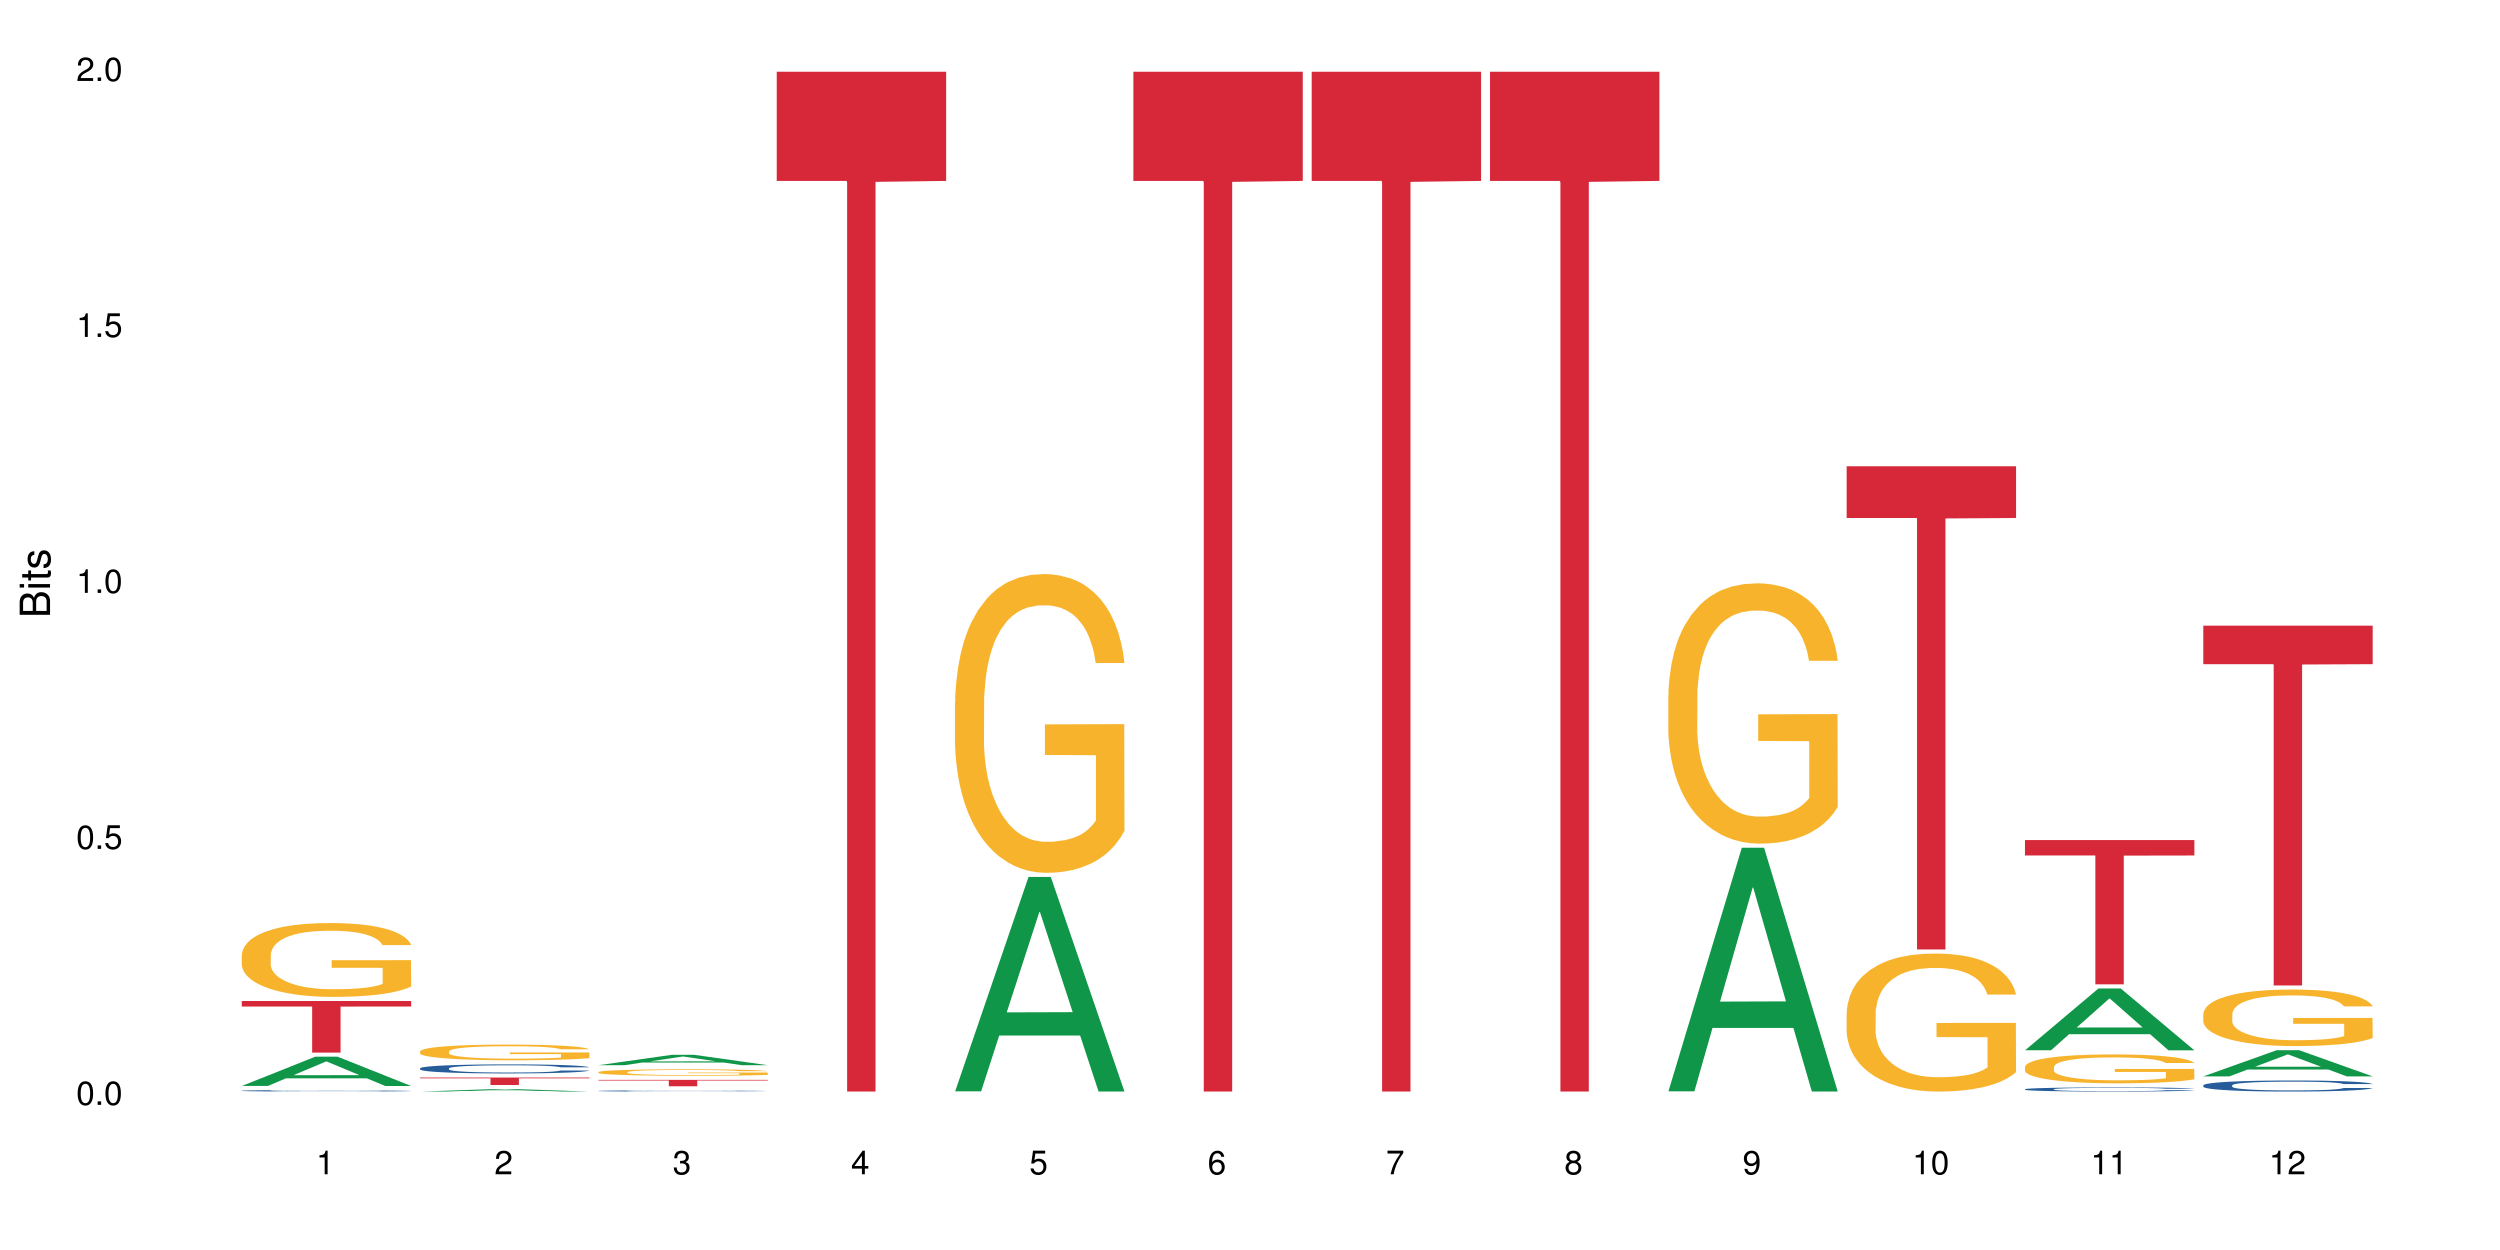 <?xml version="1.0" encoding="UTF-8"?>
<svg xmlns="http://www.w3.org/2000/svg" xmlns:xlink="http://www.w3.org/1999/xlink" width="720pt" height="360pt" viewBox="0 0 720 360" version="1.1">
<defs>
<g>
<symbol overflow="visible" id="glyph0-0">
<path style="stroke:none;" d=""/>
</symbol>
<symbol overflow="visible" id="glyph0-1">
<path style="stroke:none;" d="M 2.641 -6.797 C 2 -6.797 1.422 -6.531 1.078 -6.047 C 0.641 -5.453 0.406 -4.547 0.406 -3.297 C 0.406 -1 1.188 0.219 2.641 0.219 C 4.078 0.219 4.859 -1 4.859 -3.234 C 4.859 -4.562 4.656 -5.438 4.203 -6.047 C 3.844 -6.531 3.281 -6.797 2.641 -6.797 Z M 2.641 -6.047 C 3.547 -6.047 4 -5.125 4 -3.312 C 4 -1.375 3.562 -0.484 2.625 -0.484 C 1.734 -0.484 1.281 -1.422 1.281 -3.281 C 1.281 -5.141 1.734 -6.047 2.641 -6.047 Z M 2.641 -6.047 "/>
</symbol>
<symbol overflow="visible" id="glyph0-2">
<path style="stroke:none;" d="M 1.828 -1 L 0.828 -1 L 0.828 0 L 1.828 0 Z M 1.828 -1 "/>
</symbol>
<symbol overflow="visible" id="glyph0-3">
<path style="stroke:none;" d="M 4.562 -6.797 L 1.062 -6.797 L 0.547 -3.094 L 1.328 -3.094 C 1.719 -3.562 2.047 -3.734 2.578 -3.734 C 3.484 -3.734 4.062 -3.109 4.062 -2.094 C 4.062 -1.125 3.484 -0.531 2.578 -0.531 C 1.828 -0.531 1.375 -0.906 1.188 -1.672 L 0.328 -1.672 C 0.453 -1.109 0.547 -0.844 0.75 -0.594 C 1.125 -0.078 1.828 0.219 2.594 0.219 C 3.969 0.219 4.922 -0.781 4.922 -2.219 C 4.922 -3.562 4.031 -4.484 2.719 -4.484 C 2.25 -4.484 1.859 -4.359 1.469 -4.062 L 1.734 -5.969 L 4.562 -5.969 Z M 4.562 -6.797 "/>
</symbol>
<symbol overflow="visible" id="glyph0-4">
<path style="stroke:none;" d="M 2.484 -4.844 L 2.484 0 L 3.328 0 L 3.328 -6.797 L 2.766 -6.797 C 2.469 -5.75 2.281 -5.609 0.984 -5.453 L 0.984 -4.844 Z M 2.484 -4.844 "/>
</symbol>
<symbol overflow="visible" id="glyph0-5">
<path style="stroke:none;" d="M 4.859 -0.828 L 1.281 -0.828 C 1.359 -1.391 1.672 -1.75 2.5 -2.234 L 3.469 -2.75 C 4.406 -3.266 4.906 -3.969 4.906 -4.812 C 4.906 -5.375 4.672 -5.906 4.266 -6.266 C 3.859 -6.625 3.375 -6.797 2.719 -6.797 C 1.859 -6.797 1.219 -6.5 0.844 -5.922 C 0.609 -5.562 0.5 -5.125 0.484 -4.438 L 1.328 -4.438 C 1.359 -4.906 1.406 -5.188 1.531 -5.406 C 1.75 -5.812 2.188 -6.062 2.703 -6.062 C 3.469 -6.062 4.031 -5.516 4.031 -4.781 C 4.031 -4.25 3.719 -3.797 3.125 -3.438 L 2.234 -2.938 C 0.812 -2.141 0.406 -1.5 0.328 0 L 4.859 0 Z M 4.859 -0.828 "/>
</symbol>
<symbol overflow="visible" id="glyph0-6">
<path style="stroke:none;" d="M 2.125 -3.125 L 2.578 -3.125 C 3.516 -3.125 3.984 -2.703 3.984 -1.891 C 3.984 -1.031 3.469 -0.531 2.578 -0.531 C 1.656 -0.531 1.203 -0.984 1.156 -1.969 L 0.312 -1.969 C 0.344 -1.422 0.438 -1.078 0.609 -0.766 C 0.953 -0.109 1.625 0.219 2.547 0.219 C 3.953 0.219 4.859 -0.609 4.859 -1.906 C 4.859 -2.766 4.516 -3.25 3.703 -3.516 C 4.344 -3.766 4.656 -4.25 4.656 -4.938 C 4.656 -6.109 3.875 -6.797 2.578 -6.797 C 1.203 -6.797 0.484 -6.047 0.453 -4.609 L 1.297 -4.609 C 1.312 -5.016 1.344 -5.25 1.453 -5.453 C 1.641 -5.828 2.062 -6.062 2.594 -6.062 C 3.344 -6.062 3.797 -5.625 3.797 -4.906 C 3.797 -4.422 3.609 -4.141 3.25 -3.984 C 3.016 -3.891 2.719 -3.844 2.125 -3.844 Z M 2.125 -3.125 "/>
</symbol>
<symbol overflow="visible" id="glyph0-7">
<path style="stroke:none;" d="M 3.141 -1.625 L 3.141 0 L 3.984 0 L 3.984 -1.625 L 4.984 -1.625 L 4.984 -2.391 L 3.984 -2.391 L 3.984 -6.797 L 3.359 -6.797 L 0.266 -2.516 L 0.266 -1.625 Z M 3.141 -2.391 L 1 -2.391 L 3.141 -5.359 Z M 3.141 -2.391 "/>
</symbol>
<symbol overflow="visible" id="glyph0-8">
<path style="stroke:none;" d="M 4.781 -5.031 C 4.609 -6.141 3.891 -6.797 2.844 -6.797 C 2.094 -6.797 1.422 -6.438 1.031 -5.828 C 0.609 -5.172 0.406 -4.344 0.406 -3.094 C 0.406 -1.953 0.578 -1.234 0.984 -0.625 C 1.359 -0.078 1.953 0.219 2.703 0.219 C 3.984 0.219 4.922 -0.734 4.922 -2.078 C 4.922 -3.344 4.062 -4.234 2.844 -4.234 C 2.172 -4.234 1.641 -3.969 1.281 -3.469 C 1.281 -5.125 1.828 -6.047 2.797 -6.047 C 3.391 -6.047 3.797 -5.672 3.938 -5.031 Z M 2.734 -3.484 C 3.547 -3.484 4.062 -2.922 4.062 -2 C 4.062 -1.156 3.484 -0.531 2.703 -0.531 C 1.922 -0.531 1.328 -1.188 1.328 -2.047 C 1.328 -2.891 1.906 -3.484 2.734 -3.484 Z M 2.734 -3.484 "/>
</symbol>
<symbol overflow="visible" id="glyph0-9">
<path style="stroke:none;" d="M 4.984 -6.797 L 0.438 -6.797 L 0.438 -5.969 L 4.109 -5.969 C 2.5 -3.656 1.828 -2.234 1.328 0 L 2.219 0 C 2.594 -2.172 3.453 -4.047 4.984 -6.094 Z M 4.984 -6.797 "/>
</symbol>
<symbol overflow="visible" id="glyph0-10">
<path style="stroke:none;" d="M 3.75 -3.578 C 4.453 -4 4.688 -4.344 4.688 -4.984 C 4.688 -6.047 3.844 -6.797 2.641 -6.797 C 1.438 -6.797 0.594 -6.047 0.594 -4.984 C 0.594 -4.359 0.828 -4.016 1.516 -3.578 C 0.734 -3.203 0.359 -2.641 0.359 -1.891 C 0.359 -0.641 1.297 0.219 2.641 0.219 C 3.984 0.219 4.922 -0.641 4.922 -1.875 C 4.922 -2.641 4.531 -3.203 3.75 -3.578 Z M 2.641 -6.047 C 3.359 -6.047 3.812 -5.625 3.812 -4.969 C 3.812 -4.344 3.344 -3.922 2.641 -3.922 C 1.922 -3.922 1.453 -4.344 1.453 -4.984 C 1.453 -5.625 1.922 -6.047 2.641 -6.047 Z M 2.641 -3.203 C 3.484 -3.203 4.062 -2.672 4.062 -1.875 C 4.062 -1.062 3.484 -0.531 2.625 -0.531 C 1.797 -0.531 1.219 -1.078 1.219 -1.875 C 1.219 -2.672 1.797 -3.203 2.641 -3.203 Z M 2.641 -3.203 "/>
</symbol>
<symbol overflow="visible" id="glyph0-11">
<path style="stroke:none;" d="M 0.516 -1.547 C 0.672 -0.438 1.406 0.219 2.438 0.219 C 3.188 0.219 3.859 -0.141 4.266 -0.75 C 4.688 -1.406 4.891 -2.25 4.891 -3.484 C 4.891 -4.625 4.703 -5.359 4.312 -5.953 C 3.938 -6.5 3.344 -6.797 2.594 -6.797 C 1.297 -6.797 0.359 -5.844 0.359 -4.516 C 0.359 -3.25 1.234 -2.344 2.453 -2.344 C 3.094 -2.344 3.562 -2.578 4.016 -3.109 C 4 -1.453 3.469 -0.531 2.5 -0.531 C 1.906 -0.531 1.484 -0.906 1.359 -1.547 Z M 2.578 -6.062 C 3.375 -6.062 3.969 -5.406 3.969 -4.531 C 3.969 -3.688 3.375 -3.094 2.547 -3.094 C 1.734 -3.094 1.234 -3.672 1.234 -4.578 C 1.234 -5.438 1.797 -6.062 2.578 -6.062 Z M 2.578 -6.062 "/>
</symbol>
<symbol overflow="visible" id="glyph1-0">
<path style="stroke:none;" d=""/>
</symbol>
<symbol overflow="visible" id="glyph1-1">
<path style="stroke:none;" d="M 0 -0.953 L 0 -4.891 C 0 -5.719 -0.234 -6.344 -0.734 -6.797 C -1.188 -7.234 -1.812 -7.469 -2.5 -7.469 C -3.547 -7.469 -4.188 -7 -4.625 -5.875 C -4.984 -6.672 -5.641 -7.094 -6.531 -7.094 C -7.156 -7.094 -7.734 -6.859 -8.141 -6.391 C -8.562 -5.938 -8.75 -5.344 -8.75 -4.5 L -8.75 -0.953 Z M -4.984 -2.062 L -7.766 -2.062 L -7.766 -4.219 C -7.766 -4.844 -7.688 -5.203 -7.453 -5.5 C -7.219 -5.812 -6.859 -5.969 -6.375 -5.969 C -5.906 -5.969 -5.531 -5.812 -5.297 -5.5 C -5.062 -5.203 -4.984 -4.844 -4.984 -4.219 Z M -0.984 -2.062 L -4 -2.062 L -4 -4.781 C -4 -5.328 -3.859 -5.688 -3.578 -5.953 C -3.297 -6.219 -2.922 -6.359 -2.484 -6.359 C -2.062 -6.359 -1.688 -6.219 -1.406 -5.953 C -1.109 -5.688 -0.984 -5.328 -0.984 -4.781 Z M -0.984 -2.062 "/>
</symbol>
<symbol overflow="visible" id="glyph1-2">
<path style="stroke:none;" d="M -6.281 -1.797 L -6.281 -0.797 L 0 -0.797 L 0 -1.797 Z M -8.75 -1.797 L -8.75 -0.797 L -7.484 -0.797 L -7.484 -1.797 Z M -8.75 -1.797 "/>
</symbol>
<symbol overflow="visible" id="glyph1-3">
<path style="stroke:none;" d="M -6.281 -3.047 L -6.281 -2.016 L -8.016 -2.016 L -8.016 -1.016 L -6.281 -1.016 L -6.281 -0.172 L -5.469 -0.172 L -5.469 -1.016 L -0.719 -1.016 C -0.078 -1.016 0.281 -1.453 0.281 -2.234 C 0.281 -2.469 0.25 -2.719 0.188 -3.047 L -0.641 -3.047 C -0.609 -2.922 -0.594 -2.766 -0.594 -2.562 C -0.594 -2.141 -0.719 -2.016 -1.156 -2.016 L -5.469 -2.016 L -5.469 -3.047 Z M -6.281 -3.047 "/>
</symbol>
<symbol overflow="visible" id="glyph1-4">
<path style="stroke:none;" d="M -4.531 -5.25 C -5.766 -5.25 -6.469 -4.422 -6.469 -2.969 C -6.469 -1.516 -5.719 -0.562 -4.547 -0.562 C -3.562 -0.562 -3.094 -1.062 -2.734 -2.562 L -2.516 -3.484 C -2.344 -4.188 -2.094 -4.469 -1.625 -4.469 C -1.047 -4.469 -0.641 -3.875 -0.641 -3 C -0.641 -2.453 -0.797 -2 -1.062 -1.75 C -1.25 -1.594 -1.422 -1.531 -1.875 -1.469 L -1.875 -0.406 C -0.422 -0.453 0.281 -1.266 0.281 -2.922 C 0.281 -4.5 -0.5 -5.516 -1.719 -5.516 C -2.656 -5.516 -3.172 -4.984 -3.469 -3.734 L -3.703 -2.766 C -3.891 -1.953 -4.156 -1.609 -4.594 -1.609 C -5.172 -1.609 -5.547 -2.125 -5.547 -2.938 C -5.547 -3.75 -5.203 -4.172 -4.531 -4.203 Z M -4.531 -5.25 "/>
</symbol>
</g>
</defs>
<g id="surface2023">
<rect x="0" y="0" width="720" height="360" style="fill:rgb(100%,100%,100%);fill-opacity:1;stroke:none;"/>
<path style=" stroke:none;fill-rule:nonzero;fill:rgb(6.275%,58.824%,28.235%);fill-opacity:1;" d="M 69.629 312.758 L 69.68 312.75 L 90.793 304.324 L 97.203 304.324 L 118.418 312.766 L 110.965 312.766 L 105.648 310.562 L 82.348 310.562 L 77.137 312.758 L 69.629 312.758 L 84.59 309.652 L 103.512 309.645 L 94.074 305.703 L 93.973 305.695 L 93.867 305.719 L 84.535 309.645 L 84.59 309.652 Z M 69.629 312.758 "/>
<path style=" stroke:none;fill-rule:nonzero;fill:rgb(14.51%,36.078%,60%);fill-opacity:1;" d="M 69.629 314.133 L 69.688 314.129 L 69.688 314.121 L 69.867 314.105 L 70.285 314.09 L 70.699 314.074 L 71.77 314.051 L 73.258 314.031 L 74.805 314.012 L 75.938 314.004 L 76.949 313.996 L 79.27 313.98 L 80.754 313.973 L 82.363 313.969 L 84.324 313.961 L 85.754 313.957 L 88.965 313.949 L 91.348 313.949 L 93.191 313.945 L 97.176 313.945 L 99.559 313.949 L 101.281 313.949 L 103.188 313.953 L 104.793 313.957 L 107.59 313.965 L 110.09 313.977 L 111.219 313.98 L 113.004 313.996 L 114.371 314.008 L 115.324 314.016 L 116.395 314.031 L 117.348 314.047 L 118.062 314.066 L 118.418 314.086 L 110.09 314.086 L 109.672 314.07 L 109.195 314.059 L 108.305 314.039 L 107.41 314.031 L 106.16 314.02 L 105.031 314.012 L 103.484 314.004 L 102.117 314 L 100.688 313.996 L 99.32 313.992 L 92.535 313.992 L 90.215 313.996 L 88.965 313.996 L 87.18 314.004 L 85.934 314.008 L 84.445 314.016 L 83.434 314.023 L 82.184 314.031 L 81.289 314.043 L 80.281 314.055 L 79.684 314.062 L 79.148 314.074 L 78.672 314.086 L 78.316 314.102 L 78.078 314.113 L 77.961 314.129 L 77.961 314.188 L 78.078 314.203 L 78.375 314.219 L 79.148 314.242 L 80.281 314.262 L 81.59 314.281 L 82.84 314.293 L 83.551 314.297 L 84.504 314.305 L 85.992 314.312 L 88.133 314.32 L 89.383 314.32 L 91.285 314.324 L 93.25 314.328 L 95.867 314.328 L 98.188 314.324 L 99.734 314.324 L 101.344 314.32 L 103.543 314.312 L 104.91 314.309 L 106.102 314.301 L 106.996 314.293 L 108.48 314.273 L 109.195 314.262 L 109.73 314.246 L 110.09 314.234 L 118.418 314.234 L 118.062 314.25 L 117.523 314.266 L 116.988 314.277 L 116.156 314.289 L 115.203 314.301 L 113.836 314.316 L 112.707 314.324 L 111.219 314.332 L 109.852 314.34 L 108.363 314.348 L 106.16 314.355 L 104.734 314.359 L 103.188 314.363 L 101.344 314.367 L 99.02 314.367 L 96.523 314.371 L 91.703 314.371 L 89.859 314.367 L 87.418 314.363 L 84.387 314.359 L 82.184 314.352 L 80.457 314.344 L 78.969 314.336 L 77.305 314.324 L 75.164 314.309 L 73.855 314.293 L 72.961 314.285 L 71.949 314.27 L 71.234 314.254 L 70.402 314.234 L 69.809 314.207 L 69.629 314.184 Z M 69.629 314.133 "/>
<path style=" stroke:none;fill-rule:nonzero;fill:rgb(96.863%,70.196%,16.863%);fill-opacity:1;" d="M 69.629 274.949 L 69.688 274.93 L 69.688 274.539 L 69.926 273.668 L 70.523 272.461 L 71.297 271.473 L 72.129 270.695 L 72.664 270.285 L 73.555 269.703 L 74.328 269.277 L 76.293 268.402 L 78.793 267.586 L 80.16 267.238 L 81.707 266.906 L 83.91 266.539 L 84.922 266.402 L 88.016 266.09 L 91.523 265.898 L 95.391 265.84 L 97.176 265.859 L 99.617 265.934 L 102.949 266.148 L 104.852 266.344 L 106.34 266.539 L 107.887 266.789 L 109.789 267.18 L 111.574 267.645 L 113.004 268.109 L 114.43 268.695 L 115.621 269.316 L 116.633 269.996 L 117.523 270.812 L 118.062 271.492 L 118.418 272.172 L 110.148 272.172 L 109.672 271.492 L 109.137 270.965 L 108.242 270.324 L 107.352 269.859 L 106.457 269.488 L 104.793 268.984 L 103.363 268.676 L 101.578 268.402 L 99.855 268.227 L 97.891 268.109 L 96.699 268.07 L 93.547 268.07 L 90.691 268.207 L 89.027 268.363 L 87.836 268.52 L 86.168 268.809 L 85.16 269.043 L 84.562 269.199 L 82.777 269.801 L 81.59 270.344 L 80.934 270.715 L 80.102 271.297 L 79.508 271.82 L 78.852 272.598 L 78.496 273.18 L 78.02 274.504 L 77.961 278 L 78.137 278.738 L 78.496 279.535 L 78.969 280.234 L 79.684 280.973 L 80.398 281.535 L 81.648 282.293 L 82.719 282.797 L 83.551 283.129 L 85.16 283.652 L 85.812 283.828 L 87.359 284.176 L 88.965 284.449 L 90.93 284.68 L 92.418 284.797 L 94.797 284.895 L 97.832 284.895 L 101.402 284.777 L 103.664 284.621 L 105.211 284.469 L 106.219 284.332 L 107.469 284.117 L 108.363 283.922 L 109.195 283.711 L 110.207 283.379 L 110.207 278.738 L 95.512 278.719 L 95.512 276.543 L 118.359 276.523 L 118.418 284.117 L 117.168 284.641 L 115.621 285.148 L 114.133 285.535 L 112.586 285.867 L 110.387 286.234 L 108.602 286.469 L 105.863 286.738 L 103.363 286.914 L 100.746 287.031 L 98.426 287.09 L 95.691 287.109 L 93.25 287.07 L 90.633 286.953 L 88.551 286.797 L 86.645 286.605 L 84.742 286.352 L 82.363 285.945 L 80.816 285.613 L 79.207 285.207 L 77.602 284.719 L 76.176 284.195 L 75.223 283.789 L 74.27 283.32 L 73.258 282.738 L 72.309 282.078 L 71.594 281.477 L 70.938 280.797 L 70.461 280.156 L 69.988 279.281 L 69.75 278.582 L 69.629 277.98 Z M 69.629 274.949 "/>
<path style=" stroke:none;fill-rule:nonzero;fill:rgb(83.922%,15.686%,22.353%);fill-opacity:1;" d="M 69.629 288.289 L 118.418 288.289 L 118.418 289.879 L 98.086 289.895 L 98.086 303.145 L 89.902 303.145 L 89.902 289.906 L 89.785 289.879 L 69.629 289.879 Z M 69.629 288.289 "/>
<path style=" stroke:none;fill-rule:nonzero;fill:rgb(6.275%,58.824%,28.235%);fill-opacity:1;" d="M 120.984 314.371 L 121.039 314.371 L 142.148 313.652 L 148.559 313.652 L 169.773 314.371 L 162.32 314.371 L 157.004 314.184 L 133.703 314.184 L 128.492 314.371 L 120.984 314.371 L 135.945 314.105 L 154.867 314.105 L 145.434 313.77 L 145.328 313.77 L 145.223 313.773 L 135.895 314.105 L 135.945 314.105 Z M 120.984 314.371 "/>
<path style=" stroke:none;fill-rule:nonzero;fill:rgb(14.51%,36.078%,60%);fill-opacity:1;" d="M 120.984 307.676 L 121.047 307.676 L 121.047 307.617 L 121.223 307.527 L 121.641 307.41 L 122.055 307.332 L 123.129 307.191 L 124.613 307.055 L 126.16 306.949 L 127.293 306.887 L 128.305 306.84 L 130.625 306.754 L 132.113 306.707 L 133.719 306.668 L 135.684 306.625 L 137.109 306.602 L 140.324 306.562 L 142.703 306.547 L 144.547 306.539 L 148.535 306.539 L 150.914 306.551 L 152.637 306.562 L 154.543 306.582 L 156.148 306.602 L 158.945 306.656 L 161.445 306.723 L 162.574 306.758 L 164.359 306.832 L 165.727 306.906 L 166.68 306.969 L 167.75 307.055 L 168.703 307.164 L 169.418 307.285 L 169.773 307.387 L 161.445 307.387 L 161.027 307.293 L 160.551 307.219 L 159.66 307.121 L 158.766 307.051 L 157.516 306.98 L 156.387 306.938 L 154.84 306.891 L 153.473 306.863 L 152.043 306.84 L 150.676 306.828 L 148.059 306.812 L 145.023 306.812 L 143.891 306.816 L 141.57 306.836 L 140.324 306.852 L 138.539 306.887 L 137.289 306.918 L 135.801 306.965 L 134.789 307.004 L 133.539 307.066 L 132.648 307.121 L 131.637 307.203 L 131.039 307.262 L 130.504 307.328 L 130.031 307.406 L 129.672 307.492 L 129.434 307.578 L 129.316 307.664 L 129.316 308.035 L 129.434 308.121 L 129.73 308.223 L 130.504 308.367 L 131.637 308.496 L 132.945 308.594 L 134.195 308.668 L 134.906 308.699 L 135.859 308.738 L 137.348 308.785 L 139.488 308.832 L 140.738 308.852 L 142.645 308.871 L 144.605 308.883 L 147.223 308.883 L 149.543 308.871 L 151.09 308.859 L 152.699 308.84 L 154.898 308.801 L 156.27 308.762 L 157.457 308.715 L 158.352 308.672 L 158.945 308.633 L 159.84 308.559 L 160.551 308.477 L 161.086 308.395 L 161.445 308.312 L 169.773 308.312 L 169.418 308.41 L 168.883 308.5 L 168.348 308.57 L 167.512 308.656 L 166.562 308.73 L 165.191 308.812 L 164.062 308.867 L 162.574 308.926 L 161.207 308.973 L 159.719 309.012 L 157.516 309.062 L 156.09 309.086 L 154.543 309.105 L 152.699 309.125 L 150.379 309.141 L 147.879 309.152 L 145.559 309.152 L 143.059 309.148 L 141.215 309.141 L 138.777 309.117 L 135.742 309.074 L 133.539 309.031 L 131.812 308.984 L 130.328 308.938 L 128.66 308.871 L 126.52 308.766 L 125.211 308.688 L 124.316 308.617 L 123.305 308.527 L 122.594 308.441 L 121.758 308.309 L 121.164 308.137 L 120.984 308.008 Z M 120.984 307.676 "/>
<path style=" stroke:none;fill-rule:nonzero;fill:rgb(96.863%,70.196%,16.863%);fill-opacity:1;" d="M 120.984 302.781 L 121.047 302.777 L 121.047 302.695 L 121.281 302.508 L 121.879 302.254 L 122.652 302.043 L 123.484 301.879 L 124.02 301.793 L 124.914 301.668 L 125.688 301.578 L 127.648 301.395 L 130.148 301.219 L 131.516 301.145 L 133.062 301.074 L 135.266 300.996 L 136.277 300.969 L 139.371 300.902 L 142.883 300.859 L 146.75 300.848 L 148.535 300.852 L 150.973 300.871 L 154.305 300.914 L 156.207 300.957 L 157.695 300.996 L 159.242 301.051 L 161.148 301.133 L 162.934 301.23 L 164.359 301.332 L 165.789 301.453 L 166.977 301.586 L 167.988 301.73 L 168.883 301.902 L 169.418 302.047 L 169.773 302.191 L 161.504 302.191 L 161.027 302.047 L 160.492 301.938 L 159.602 301.801 L 158.707 301.703 L 157.816 301.625 L 156.148 301.516 L 154.723 301.449 L 152.938 301.395 L 151.211 301.355 L 149.246 301.332 L 148.059 301.324 L 144.902 301.324 L 142.047 301.352 L 140.383 301.383 L 139.191 301.418 L 137.527 301.48 L 136.516 301.527 L 135.918 301.562 L 134.133 301.688 L 132.945 301.805 L 132.289 301.883 L 131.457 302.008 L 130.863 302.117 L 130.207 302.281 L 129.852 302.406 L 129.375 302.688 L 129.316 303.43 L 129.492 303.586 L 129.852 303.754 L 130.328 303.902 L 131.039 304.059 L 131.754 304.18 L 133.004 304.34 L 134.074 304.445 L 134.906 304.516 L 136.516 304.625 L 137.168 304.664 L 138.715 304.738 L 140.324 304.797 L 142.285 304.844 L 143.773 304.871 L 146.152 304.891 L 149.188 304.891 L 152.758 304.867 L 155.02 304.832 L 156.566 304.801 L 157.578 304.77 L 158.828 304.727 L 159.719 304.684 L 160.551 304.641 L 161.562 304.57 L 161.562 303.586 L 146.867 303.582 L 146.867 303.117 L 169.715 303.113 L 169.773 304.727 L 168.523 304.836 L 166.977 304.945 L 165.492 305.027 L 163.941 305.098 L 161.742 305.176 L 159.957 305.223 L 157.219 305.281 L 154.723 305.32 L 152.102 305.344 L 149.781 305.355 L 147.047 305.359 L 144.605 305.352 L 141.988 305.328 L 139.906 305.293 L 138.004 305.254 L 136.098 305.199 L 133.719 305.113 L 132.172 305.043 L 130.566 304.957 L 128.957 304.852 L 127.531 304.742 L 126.578 304.656 L 125.625 304.559 L 124.613 304.434 L 123.664 304.293 L 122.949 304.164 L 122.293 304.02 L 121.82 303.887 L 121.344 303.699 L 121.105 303.551 L 120.984 303.422 Z M 120.984 302.781 "/>
<path style=" stroke:none;fill-rule:nonzero;fill:rgb(83.922%,15.686%,22.353%);fill-opacity:1;" d="M 120.984 310.332 L 169.773 310.332 L 169.773 310.562 L 149.441 310.566 L 149.441 312.473 L 141.262 312.473 L 141.262 310.566 L 141.141 310.562 L 120.984 310.562 Z M 120.984 310.332 "/>
<path style=" stroke:none;fill-rule:nonzero;fill:rgb(6.275%,58.824%,28.235%);fill-opacity:1;" d="M 172.344 306.777 L 172.395 306.773 L 193.504 303.785 L 199.914 303.785 L 221.129 306.781 L 213.676 306.781 L 208.359 306 L 185.059 306 L 179.848 306.777 L 172.344 306.777 L 187.301 305.676 L 206.223 305.672 L 196.789 304.273 L 196.684 304.27 L 196.578 304.281 L 187.25 305.672 L 187.301 305.676 Z M 172.344 306.777 "/>
<path style=" stroke:none;fill-rule:nonzero;fill:rgb(14.51%,36.078%,60%);fill-opacity:1;" d="M 172.344 314.18 L 172.402 314.18 L 172.402 314.172 L 172.578 314.16 L 172.996 314.145 L 173.414 314.137 L 174.484 314.117 L 175.973 314.098 L 177.52 314.086 L 178.648 314.078 L 179.66 314.07 L 181.98 314.059 L 183.469 314.055 L 185.074 314.047 L 187.039 314.043 L 188.465 314.039 L 191.68 314.035 L 194.059 314.031 L 199.891 314.031 L 202.27 314.035 L 203.996 314.035 L 205.898 314.039 L 207.504 314.039 L 210.301 314.047 L 212.801 314.055 L 213.93 314.062 L 215.715 314.07 L 217.086 314.078 L 218.035 314.086 L 219.109 314.098 L 220.059 314.113 L 220.773 314.129 L 221.129 314.141 L 212.801 314.141 L 212.383 314.129 L 211.906 314.121 L 211.016 314.105 L 210.125 314.098 L 208.875 314.09 L 207.742 314.082 L 206.195 314.078 L 204.828 314.074 L 203.398 314.07 L 202.031 314.07 L 199.414 314.066 L 195.25 314.066 L 192.93 314.07 L 191.68 314.074 L 189.895 314.078 L 188.645 314.082 L 187.156 314.086 L 186.145 314.094 L 184.895 314.102 L 184.004 314.109 L 182.992 314.117 L 182.398 314.125 L 181.863 314.133 L 181.387 314.145 L 181.027 314.156 L 180.789 314.168 L 180.672 314.18 L 180.672 314.227 L 180.789 314.238 L 181.09 314.25 L 181.863 314.27 L 182.992 314.285 L 184.301 314.297 L 185.551 314.309 L 186.266 314.312 L 187.215 314.316 L 188.703 314.324 L 190.848 314.328 L 192.094 314.332 L 194 314.336 L 200.902 314.336 L 202.449 314.332 L 204.055 314.332 L 206.258 314.324 L 207.625 314.32 L 208.812 314.312 L 209.707 314.309 L 210.301 314.305 L 211.195 314.293 L 211.906 314.281 L 212.445 314.273 L 212.801 314.262 L 221.129 314.262 L 220.773 314.273 L 219.703 314.297 L 218.871 314.305 L 217.918 314.316 L 216.551 314.328 L 215.418 314.332 L 213.93 314.34 L 212.562 314.348 L 211.074 314.352 L 208.875 314.359 L 207.445 314.363 L 205.898 314.363 L 204.055 314.367 L 201.734 314.367 L 199.234 314.371 L 194.414 314.371 L 192.57 314.367 L 190.133 314.367 L 187.098 314.359 L 184.895 314.355 L 183.172 314.348 L 181.684 314.344 L 180.016 314.336 L 177.875 314.32 L 176.566 314.309 L 175.672 314.301 L 174.664 314.289 L 173.949 314.277 L 173.117 314.262 L 172.52 314.238 L 172.344 314.223 Z M 172.344 314.18 "/>
<path style=" stroke:none;fill-rule:nonzero;fill:rgb(96.863%,70.196%,16.863%);fill-opacity:1;" d="M 172.344 308.754 L 172.402 308.754 L 172.402 308.719 L 172.641 308.645 L 173.234 308.539 L 174.008 308.453 L 174.84 308.383 L 175.375 308.348 L 176.27 308.297 L 177.043 308.262 L 179.004 308.184 L 181.504 308.113 L 182.875 308.082 L 184.422 308.055 L 186.621 308.02 L 187.633 308.008 L 190.727 307.98 L 194.238 307.965 L 198.105 307.961 L 199.891 307.961 L 202.328 307.969 L 205.66 307.988 L 207.566 308.004 L 209.051 308.02 L 210.598 308.043 L 212.504 308.078 L 214.289 308.117 L 215.715 308.156 L 217.145 308.207 L 218.336 308.262 L 219.344 308.324 L 220.238 308.395 L 220.773 308.453 L 221.129 308.512 L 212.859 308.512 L 212.383 308.453 L 211.848 308.406 L 210.957 308.352 L 210.062 308.312 L 209.172 308.277 L 207.504 308.234 L 206.078 308.207 L 204.293 308.184 L 202.566 308.168 L 200.605 308.156 L 196.262 308.156 L 193.402 308.168 L 191.738 308.18 L 190.547 308.195 L 188.883 308.219 L 187.871 308.238 L 187.277 308.254 L 185.492 308.305 L 184.301 308.352 L 183.648 308.387 L 182.812 308.438 L 182.219 308.48 L 181.562 308.551 L 181.207 308.602 L 180.73 308.715 L 180.672 309.02 L 180.852 309.086 L 181.207 309.156 L 181.684 309.215 L 182.398 309.281 L 183.109 309.328 L 184.359 309.395 L 185.43 309.441 L 186.266 309.469 L 187.871 309.516 L 188.527 309.531 L 190.074 309.559 L 191.68 309.586 L 193.641 309.605 L 195.129 309.613 L 197.508 309.621 L 200.543 309.621 L 204.113 309.613 L 206.375 309.598 L 207.922 309.586 L 208.934 309.574 L 210.184 309.555 L 211.074 309.539 L 211.906 309.52 L 212.918 309.492 L 212.918 309.086 L 198.223 309.082 L 198.223 308.895 L 221.07 308.891 L 221.129 309.555 L 219.883 309.602 L 218.336 309.645 L 216.848 309.68 L 215.301 309.707 L 213.098 309.738 L 211.312 309.762 L 208.578 309.785 L 206.078 309.801 L 203.461 309.809 L 201.141 309.816 L 198.402 309.816 L 195.961 309.812 L 193.344 309.805 L 191.262 309.789 L 189.359 309.773 L 187.453 309.75 L 185.074 309.715 L 183.527 309.688 L 180.316 309.609 L 178.887 309.562 L 177.934 309.527 L 176.984 309.484 L 175.973 309.434 L 175.02 309.379 L 174.305 309.324 L 173.652 309.266 L 173.176 309.211 L 172.699 309.133 L 172.461 309.07 L 172.344 309.02 Z M 172.344 308.754 "/>
<path style=" stroke:none;fill-rule:nonzero;fill:rgb(83.922%,15.686%,22.353%);fill-opacity:1;" d="M 172.344 310.996 L 221.129 310.996 L 221.129 311.195 L 200.797 311.195 L 200.797 312.852 L 192.617 312.852 L 192.617 311.199 L 192.496 311.195 L 172.344 311.195 Z M 172.344 310.996 "/>
<path style=" stroke:none;fill-rule:nonzero;fill:rgb(83.922%,15.686%,22.353%);fill-opacity:1;" d="M 223.699 20.664 L 272.488 20.664 L 272.488 52.102 L 252.152 52.379 L 252.152 314.371 L 243.973 314.371 L 243.973 52.652 L 243.855 52.102 L 223.699 52.102 Z M 223.699 20.664 "/>
<path style=" stroke:none;fill-rule:nonzero;fill:rgb(6.275%,58.824%,28.235%);fill-opacity:1;" d="M 275.055 314.312 L 275.105 314.254 L 296.219 252.555 L 302.629 252.555 L 323.844 314.371 L 316.391 314.371 L 311.074 298.234 L 287.773 298.234 L 282.559 314.312 L 275.055 314.312 L 290.016 291.559 L 308.934 291.5 L 299.5 262.652 L 299.398 262.594 L 299.293 262.77 L 289.961 291.5 L 290.016 291.559 Z M 275.055 314.312 "/>
<path style=" stroke:none;fill-rule:nonzero;fill:rgb(96.863%,70.196%,16.863%);fill-opacity:1;" d="M 275.055 202.184 L 275.113 202.105 L 275.113 200.531 L 275.352 196.996 L 275.945 192.125 L 276.719 188.117 L 277.555 184.973 L 278.09 183.324 L 278.98 180.965 L 279.754 179.238 L 281.719 175.699 L 284.219 172.398 L 285.586 170.984 L 287.133 169.648 L 289.336 168.156 L 290.344 167.605 L 293.438 166.348 L 296.949 165.562 L 300.816 165.328 L 302.602 165.406 L 305.043 165.719 L 308.375 166.586 L 310.277 167.371 L 311.766 168.156 L 313.312 169.18 L 315.215 170.75 L 317 172.637 L 318.43 174.523 L 319.855 176.879 L 321.047 179.395 L 322.059 182.145 L 322.949 185.445 L 323.484 188.195 L 323.844 190.945 L 315.574 190.945 L 315.098 188.195 L 314.562 186.074 L 313.668 183.48 L 312.777 181.594 L 311.883 180.102 L 310.219 178.059 L 308.789 176.801 L 307.004 175.699 L 305.281 174.992 L 303.316 174.523 L 302.125 174.363 L 298.973 174.363 L 296.117 174.914 L 294.449 175.543 L 293.262 176.172 L 291.594 177.352 L 290.582 178.293 L 289.988 178.922 L 288.203 181.359 L 287.012 183.559 L 286.359 185.051 L 285.527 187.41 L 284.93 189.531 L 284.277 192.676 L 283.918 195.031 L 283.445 200.375 L 283.383 214.52 L 283.562 217.504 L 283.918 220.727 L 284.395 223.555 L 285.109 226.543 L 285.824 228.82 L 287.074 231.887 L 288.145 233.93 L 288.977 235.266 L 290.582 237.387 L 291.238 238.094 L 292.785 239.508 L 294.391 240.609 L 296.355 241.551 L 297.844 242.023 L 300.223 242.414 L 303.258 242.414 L 306.828 241.945 L 309.086 241.316 L 310.633 240.688 L 311.645 240.137 L 312.895 239.273 L 313.789 238.488 L 314.621 237.621 L 315.633 236.285 L 315.633 217.504 L 300.938 217.426 L 300.938 208.625 L 323.785 208.547 L 323.844 239.273 L 322.594 241.395 L 321.047 243.438 L 319.559 245.008 L 318.012 246.344 L 315.812 247.84 L 314.027 248.781 L 311.289 249.883 L 308.789 250.59 L 306.172 251.059 L 303.852 251.297 L 301.113 251.375 L 298.676 251.219 L 296.059 250.746 L 293.977 250.117 L 292.07 249.332 L 290.168 248.309 L 287.789 246.66 L 286.238 245.324 L 284.633 243.672 L 283.027 241.707 L 281.598 239.586 L 280.648 237.938 L 279.695 236.051 L 278.684 233.691 L 277.73 231.023 L 277.02 228.586 L 276.363 225.836 L 275.887 223.242 L 275.41 219.707 L 275.172 216.875 L 275.055 214.441 Z M 275.055 202.184 "/>
<path style=" stroke:none;fill-rule:nonzero;fill:rgb(83.922%,15.686%,22.353%);fill-opacity:1;" d="M 326.41 20.664 L 375.199 20.664 L 375.199 52.102 L 354.867 52.379 L 354.867 314.371 L 346.684 314.371 L 346.684 52.652 L 346.566 52.102 L 326.41 52.102 Z M 326.41 20.664 "/>
<path style=" stroke:none;fill-rule:nonzero;fill:rgb(83.922%,15.686%,22.353%);fill-opacity:1;" d="M 377.766 20.664 L 426.555 20.664 L 426.555 52.102 L 406.223 52.379 L 406.223 314.371 L 398.043 314.371 L 398.043 52.652 L 397.922 52.102 L 377.766 52.102 Z M 377.766 20.664 "/>
<path style=" stroke:none;fill-rule:nonzero;fill:rgb(83.922%,15.686%,22.353%);fill-opacity:1;" d="M 429.125 20.664 L 477.91 20.664 L 477.91 52.102 L 457.578 52.379 L 457.578 314.371 L 449.398 314.371 L 449.398 52.652 L 449.277 52.102 L 429.125 52.102 Z M 429.125 20.664 "/>
<path style=" stroke:none;fill-rule:nonzero;fill:rgb(6.275%,58.824%,28.235%);fill-opacity:1;" d="M 480.48 314.305 L 480.531 314.238 L 501.641 244.152 L 508.055 244.152 L 529.27 314.371 L 521.812 314.371 L 516.496 296.043 L 493.199 296.043 L 487.984 314.305 L 480.48 314.305 L 495.438 288.461 L 514.359 288.395 L 504.926 255.625 L 504.82 255.559 L 504.719 255.758 L 495.387 288.395 L 495.438 288.461 Z M 480.48 314.305 "/>
<path style=" stroke:none;fill-rule:nonzero;fill:rgb(96.863%,70.196%,16.863%);fill-opacity:1;" d="M 480.48 200.109 L 480.539 200.043 L 480.539 198.672 L 480.777 195.59 L 481.371 191.344 L 482.145 187.852 L 482.98 185.113 L 483.516 183.676 L 484.406 181.621 L 485.18 180.117 L 487.145 177.035 L 489.641 174.16 L 491.012 172.926 L 492.559 171.762 L 494.758 170.461 L 495.77 169.98 L 498.863 168.887 L 502.375 168.203 L 506.242 167.996 L 508.027 168.062 L 510.465 168.34 L 513.797 169.09 L 515.703 169.777 L 517.191 170.461 L 518.738 171.352 L 520.641 172.719 L 522.426 174.363 L 523.855 176.008 L 525.281 178.062 L 526.473 180.254 L 527.484 182.648 L 528.375 185.523 L 528.91 187.922 L 529.27 190.316 L 520.996 190.316 L 520.523 187.922 L 519.988 186.074 L 519.094 183.812 L 518.203 182.168 L 517.309 180.867 L 515.645 179.09 L 514.215 177.992 L 512.43 177.035 L 510.703 176.418 L 508.742 176.008 L 507.551 175.871 L 504.398 175.871 L 501.543 176.348 L 499.875 176.898 L 498.688 177.445 L 497.02 178.473 L 496.008 179.293 L 495.414 179.84 L 493.629 181.965 L 492.438 183.883 L 491.785 185.184 L 490.953 187.238 L 490.355 189.086 L 489.703 191.824 L 489.344 193.879 L 488.867 198.535 L 488.809 210.859 L 488.988 213.461 L 489.344 216.27 L 489.82 218.734 L 490.535 221.336 L 491.25 223.32 L 492.5 225.992 L 493.57 227.773 L 494.402 228.938 L 496.008 230.785 L 496.664 231.402 L 498.211 232.633 L 499.816 233.594 L 501.781 234.414 L 503.266 234.824 L 505.648 235.168 L 508.684 235.168 L 512.25 234.758 L 514.512 234.207 L 516.059 233.66 L 517.07 233.184 L 518.32 232.43 L 519.215 231.742 L 520.047 230.992 L 521.059 229.828 L 521.059 213.461 L 506.363 213.395 L 506.363 205.723 L 529.207 205.656 L 529.27 232.43 L 528.02 234.277 L 526.473 236.059 L 524.984 237.426 L 523.438 238.59 L 521.234 239.891 L 519.449 240.715 L 516.715 241.672 L 514.215 242.289 L 511.598 242.699 L 509.277 242.906 L 506.539 242.973 L 504.102 242.836 L 501.484 242.426 L 499.398 241.879 L 497.496 241.191 L 495.594 240.305 L 493.211 238.863 L 491.664 237.699 L 490.059 236.262 L 488.453 234.551 L 487.023 232.703 L 486.074 231.266 L 485.121 229.621 L 484.109 227.566 L 483.156 225.238 L 482.441 223.117 L 481.789 220.719 L 481.312 218.461 L 480.836 215.379 L 480.598 212.914 L 480.48 210.793 Z M 480.48 200.109 "/>
<path style=" stroke:none;fill-rule:nonzero;fill:rgb(96.863%,70.196%,16.863%);fill-opacity:1;" d="M 531.836 291.645 L 531.895 291.609 L 531.895 290.883 L 532.133 289.25 L 532.727 287 L 533.5 285.148 L 534.336 283.695 L 534.871 282.934 L 535.762 281.844 L 536.535 281.047 L 538.5 279.41 L 541 277.887 L 542.367 277.234 L 543.914 276.617 L 546.117 275.926 L 547.129 275.672 L 550.223 275.094 L 553.73 274.73 L 557.598 274.621 L 559.383 274.656 L 561.824 274.801 L 565.156 275.199 L 567.059 275.562 L 568.547 275.926 L 570.094 276.398 L 571.996 277.125 L 573.781 277.996 L 575.211 278.867 L 576.637 279.957 L 577.828 281.117 L 578.84 282.387 L 579.73 283.914 L 580.266 285.184 L 580.625 286.453 L 572.355 286.453 L 571.879 285.184 L 571.344 284.203 L 570.449 283.004 L 569.559 282.133 L 568.664 281.445 L 567 280.5 L 565.57 279.922 L 563.785 279.41 L 562.062 279.086 L 560.098 278.867 L 558.906 278.793 L 555.754 278.793 L 552.898 279.047 L 551.23 279.34 L 550.043 279.629 L 548.375 280.176 L 547.363 280.609 L 546.77 280.898 L 544.984 282.027 L 543.797 283.043 L 543.141 283.73 L 542.309 284.82 L 541.711 285.801 L 541.059 287.254 L 540.703 288.344 L 540.227 290.812 L 540.164 297.344 L 540.344 298.723 L 540.703 300.211 L 541.176 301.52 L 541.891 302.898 L 542.605 303.953 L 543.855 305.367 L 544.926 306.312 L 545.758 306.93 L 547.363 307.91 L 548.02 308.234 L 549.566 308.891 L 551.172 309.398 L 553.137 309.832 L 554.625 310.051 L 557.004 310.23 L 560.039 310.23 L 563.609 310.016 L 565.867 309.723 L 567.414 309.434 L 568.426 309.18 L 569.676 308.781 L 570.57 308.418 L 571.402 308.02 L 572.414 307.402 L 572.414 298.723 L 557.719 298.688 L 557.719 294.621 L 580.566 294.586 L 580.625 308.781 L 579.375 309.762 L 577.828 310.703 L 576.34 311.43 L 574.793 312.047 L 572.594 312.738 L 570.809 313.172 L 568.07 313.68 L 565.57 314.008 L 562.953 314.227 L 560.633 314.336 L 557.895 314.371 L 555.457 314.297 L 552.84 314.082 L 550.758 313.789 L 548.852 313.426 L 546.949 312.953 L 544.57 312.191 L 543.023 311.574 L 541.414 310.812 L 539.809 309.906 L 538.379 308.926 L 537.43 308.164 L 536.477 307.293 L 535.465 306.203 L 534.512 304.969 L 533.801 303.844 L 533.145 302.574 L 532.668 301.375 L 532.191 299.742 L 531.953 298.434 L 531.836 297.309 Z M 531.836 291.645 "/>
<path style=" stroke:none;fill-rule:nonzero;fill:rgb(83.922%,15.686%,22.353%);fill-opacity:1;" d="M 531.836 134.289 L 580.625 134.289 L 580.625 149.184 L 560.289 149.312 L 560.289 273.441 L 552.109 273.441 L 552.109 149.445 L 551.992 149.184 L 531.836 149.184 Z M 531.836 134.289 "/>
<path style=" stroke:none;fill-rule:nonzero;fill:rgb(6.275%,58.824%,28.235%);fill-opacity:1;" d="M 583.191 302.48 L 583.246 302.465 L 604.355 284.676 L 610.766 284.676 L 631.98 302.496 L 624.527 302.496 L 619.211 297.844 L 595.91 297.844 L 590.699 302.48 L 583.191 302.48 L 598.152 295.922 L 617.074 295.902 L 607.637 287.59 L 607.535 287.57 L 607.43 287.621 L 598.102 295.902 L 598.152 295.922 Z M 583.191 302.48 "/>
<path style=" stroke:none;fill-rule:nonzero;fill:rgb(14.51%,36.078%,60%);fill-opacity:1;" d="M 583.191 313.695 L 583.25 313.695 L 583.25 313.668 L 583.43 313.625 L 583.848 313.574 L 584.262 313.539 L 585.336 313.473 L 586.82 313.41 L 588.367 313.363 L 589.5 313.336 L 590.512 313.312 L 592.832 313.273 L 594.32 313.25 L 595.926 313.234 L 597.887 313.215 L 599.316 313.203 L 602.527 313.188 L 604.91 313.18 L 606.754 313.176 L 610.738 313.176 L 613.121 313.18 L 614.844 313.184 L 616.75 313.195 L 618.355 313.203 L 621.152 313.227 L 623.652 313.258 L 624.781 313.277 L 626.566 313.309 L 627.934 313.344 L 628.887 313.371 L 629.957 313.41 L 630.91 313.461 L 631.625 313.516 L 631.98 313.562 L 623.652 313.562 L 623.234 313.52 L 622.758 313.484 L 621.867 313.441 L 620.973 313.41 L 619.723 313.379 L 618.594 313.355 L 617.047 313.336 L 615.68 313.324 L 614.25 313.312 L 612.883 313.305 L 610.266 313.301 L 606.098 313.301 L 603.777 313.312 L 602.527 313.32 L 600.746 313.332 L 599.496 313.348 L 598.008 313.371 L 596.996 313.387 L 595.746 313.418 L 594.855 313.441 L 593.844 313.477 L 593.246 313.504 L 592.711 313.535 L 592.234 313.57 L 591.879 313.609 L 591.641 313.652 L 591.523 313.691 L 591.523 313.859 L 591.641 313.898 L 591.938 313.945 L 592.711 314.012 L 593.844 314.07 L 595.152 314.113 L 596.402 314.148 L 597.113 314.164 L 598.066 314.18 L 599.555 314.203 L 601.695 314.223 L 602.945 314.234 L 604.848 314.242 L 606.812 314.246 L 609.43 314.246 L 611.75 314.242 L 613.297 314.234 L 614.906 314.227 L 617.105 314.207 L 618.477 314.191 L 619.664 314.172 L 620.559 314.148 L 621.152 314.133 L 622.043 314.098 L 622.758 314.062 L 623.293 314.023 L 623.652 313.984 L 631.98 313.984 L 631.625 314.031 L 631.09 314.074 L 630.555 314.105 L 629.719 314.141 L 628.77 314.176 L 627.398 314.215 L 626.27 314.238 L 624.781 314.266 L 623.414 314.289 L 621.926 314.305 L 619.723 314.328 L 618.297 314.34 L 616.75 314.348 L 614.906 314.359 L 612.586 314.363 L 610.086 314.371 L 607.766 314.371 L 605.266 314.367 L 603.422 314.363 L 600.98 314.355 L 597.949 314.336 L 595.746 314.312 L 594.02 314.293 L 592.535 314.27 L 590.867 314.242 L 588.727 314.195 L 587.418 314.156 L 586.523 314.125 L 585.512 314.082 L 584.797 314.047 L 583.965 313.984 L 583.371 313.906 L 583.191 313.848 Z M 583.191 313.695 "/>
<path style=" stroke:none;fill-rule:nonzero;fill:rgb(96.863%,70.196%,16.863%);fill-opacity:1;" d="M 583.191 307.238 L 583.25 307.23 L 583.25 307.078 L 583.488 306.738 L 584.086 306.266 L 584.859 305.879 L 585.691 305.574 L 586.227 305.414 L 587.117 305.188 L 587.895 305.02 L 589.855 304.68 L 592.355 304.359 L 593.723 304.223 L 595.27 304.094 L 597.473 303.949 L 598.484 303.895 L 601.578 303.773 L 605.086 303.699 L 608.953 303.676 L 610.738 303.684 L 613.18 303.715 L 616.512 303.797 L 618.414 303.875 L 619.902 303.949 L 621.449 304.047 L 623.352 304.199 L 625.137 304.383 L 626.566 304.566 L 627.996 304.793 L 629.184 305.035 L 630.195 305.301 L 631.09 305.621 L 631.625 305.887 L 631.98 306.152 L 623.711 306.152 L 623.234 305.887 L 622.699 305.684 L 621.805 305.43 L 620.914 305.25 L 620.023 305.105 L 618.355 304.906 L 616.926 304.785 L 615.145 304.68 L 613.418 304.609 L 611.453 304.566 L 610.266 304.551 L 607.109 304.551 L 604.254 304.602 L 602.59 304.664 L 601.398 304.723 L 599.734 304.84 L 598.723 304.93 L 598.125 304.992 L 596.34 305.227 L 595.152 305.438 L 594.496 305.582 L 593.664 305.812 L 593.07 306.016 L 592.414 306.32 L 592.059 306.547 L 591.582 307.066 L 591.523 308.434 L 591.699 308.723 L 592.059 309.031 L 592.535 309.305 L 593.246 309.594 L 593.961 309.816 L 595.211 310.113 L 596.281 310.309 L 597.113 310.438 L 598.723 310.645 L 599.375 310.711 L 600.922 310.848 L 602.527 310.953 L 604.492 311.047 L 605.98 311.09 L 608.359 311.129 L 611.395 311.129 L 614.965 311.086 L 617.227 311.023 L 618.773 310.961 L 619.785 310.91 L 621.031 310.824 L 621.926 310.75 L 622.758 310.668 L 623.77 310.535 L 623.77 308.723 L 609.074 308.715 L 609.074 307.863 L 631.922 307.855 L 631.98 310.824 L 630.73 311.031 L 629.184 311.227 L 627.695 311.379 L 626.148 311.508 L 623.949 311.652 L 622.164 311.746 L 619.426 311.852 L 616.926 311.918 L 614.309 311.965 L 611.988 311.988 L 609.254 311.996 L 606.812 311.98 L 604.195 311.934 L 602.113 311.875 L 600.207 311.797 L 598.305 311.699 L 595.926 311.539 L 594.379 311.41 L 592.77 311.25 L 591.164 311.062 L 589.738 310.855 L 588.785 310.695 L 587.832 310.516 L 586.82 310.285 L 585.871 310.027 L 585.156 309.793 L 584.5 309.527 L 584.023 309.277 L 583.551 308.934 L 583.312 308.66 L 583.191 308.426 Z M 583.191 307.238 "/>
<path style=" stroke:none;fill-rule:nonzero;fill:rgb(83.922%,15.686%,22.353%);fill-opacity:1;" d="M 583.191 241.93 L 631.98 241.93 L 631.98 246.379 L 611.648 246.418 L 611.648 283.496 L 603.465 283.496 L 603.465 246.457 L 603.348 246.379 L 583.191 246.379 Z M 583.191 241.93 "/>
<path style=" stroke:none;fill-rule:nonzero;fill:rgb(6.275%,58.824%,28.235%);fill-opacity:1;" d="M 634.547 309.996 L 634.602 309.988 L 655.711 302.449 L 662.121 302.449 L 683.336 310.004 L 675.883 310.004 L 670.566 308.031 L 647.266 308.031 L 642.055 309.996 L 634.547 309.996 L 649.508 307.219 L 668.43 307.211 L 658.996 303.684 L 658.891 303.68 L 658.785 303.699 L 649.457 307.211 L 649.508 307.219 Z M 634.547 309.996 "/>
<path style=" stroke:none;fill-rule:nonzero;fill:rgb(14.51%,36.078%,60%);fill-opacity:1;" d="M 634.547 312.57 L 634.609 312.566 L 634.609 312.496 L 634.785 312.387 L 635.203 312.246 L 635.621 312.152 L 636.691 311.98 L 638.18 311.812 L 639.727 311.684 L 640.855 311.609 L 641.867 311.551 L 644.188 311.441 L 645.676 311.387 L 647.281 311.34 L 649.246 311.289 L 650.672 311.258 L 653.887 311.215 L 656.266 311.191 L 658.109 311.184 L 662.098 311.184 L 664.477 311.195 L 666.203 311.211 L 668.105 311.234 L 669.711 311.258 L 672.508 311.324 L 675.008 311.406 L 676.137 311.453 L 677.922 311.543 L 679.293 311.629 L 680.242 311.707 L 681.312 311.812 L 682.266 311.945 L 682.98 312.094 L 683.336 312.219 L 675.008 312.219 L 674.59 312.102 L 674.113 312.012 L 673.223 311.891 L 672.328 311.809 L 671.082 311.723 L 669.949 311.668 L 668.402 311.613 L 667.035 311.578 L 665.605 311.551 L 664.238 311.535 L 661.621 311.516 L 658.586 311.516 L 657.457 311.523 L 655.137 311.547 L 653.887 311.566 L 652.102 311.605 L 650.852 311.645 L 649.363 311.703 L 648.352 311.75 L 647.102 311.828 L 646.211 311.895 L 645.199 311.992 L 644.605 312.062 L 644.066 312.145 L 643.594 312.242 L 643.234 312.344 L 642.996 312.449 L 642.879 312.555 L 642.879 313.008 L 642.996 313.113 L 643.293 313.234 L 644.066 313.414 L 645.199 313.566 L 646.508 313.688 L 647.758 313.777 L 648.473 313.816 L 649.422 313.863 L 650.91 313.922 L 653.051 313.98 L 654.301 314.004 L 656.207 314.027 L 658.168 314.039 L 660.789 314.039 L 663.109 314.027 L 664.656 314.012 L 666.262 313.988 L 668.461 313.941 L 669.832 313.895 L 671.02 313.836 L 671.914 313.781 L 672.508 313.734 L 673.402 313.645 L 674.113 313.547 L 674.648 313.445 L 675.008 313.344 L 683.336 313.344 L 682.98 313.461 L 682.445 313.574 L 681.91 313.66 L 681.074 313.762 L 680.125 313.852 L 678.754 313.953 L 677.625 314.02 L 676.137 314.094 L 674.77 314.148 L 673.281 314.199 L 671.082 314.258 L 669.652 314.285 L 668.105 314.312 L 666.262 314.336 L 663.941 314.355 L 661.441 314.367 L 659.121 314.371 L 656.621 314.363 L 654.777 314.352 L 652.34 314.328 L 649.305 314.273 L 647.102 314.219 L 645.379 314.164 L 643.891 314.105 L 642.223 314.027 L 640.082 313.898 L 638.773 313.801 L 637.879 313.719 L 636.867 313.605 L 636.156 313.504 L 635.32 313.34 L 634.727 313.133 L 634.547 312.973 Z M 634.547 312.57 "/>
<path style=" stroke:none;fill-rule:nonzero;fill:rgb(96.863%,70.196%,16.863%);fill-opacity:1;" d="M 634.547 291.961 L 634.609 291.945 L 634.609 291.648 L 634.848 290.98 L 635.441 290.059 L 636.215 289.297 L 637.047 288.703 L 637.582 288.391 L 638.477 287.945 L 639.25 287.617 L 641.211 286.949 L 643.711 286.324 L 645.078 286.055 L 646.625 285.805 L 648.828 285.52 L 649.84 285.418 L 652.934 285.18 L 656.445 285.031 L 660.312 284.984 L 662.098 285 L 664.535 285.059 L 667.867 285.223 L 669.77 285.371 L 671.258 285.52 L 672.805 285.715 L 674.711 286.012 L 676.496 286.367 L 677.922 286.727 L 679.352 287.172 L 680.539 287.648 L 681.551 288.168 L 682.445 288.793 L 682.98 289.312 L 683.336 289.836 L 675.066 289.836 L 674.59 289.312 L 674.055 288.91 L 673.164 288.422 L 672.27 288.062 L 671.379 287.781 L 669.711 287.395 L 668.285 287.156 L 666.5 286.949 L 664.773 286.816 L 662.809 286.727 L 661.621 286.695 L 658.469 286.695 L 655.609 286.801 L 653.945 286.918 L 652.754 287.039 L 651.09 287.262 L 650.078 287.441 L 649.484 287.559 L 647.699 288.02 L 646.508 288.438 L 645.852 288.719 L 645.02 289.164 L 644.426 289.566 L 643.77 290.16 L 643.414 290.609 L 642.938 291.617 L 642.879 294.297 L 643.059 294.859 L 643.414 295.473 L 643.891 296.008 L 644.605 296.57 L 645.316 297.004 L 646.566 297.582 L 647.637 297.969 L 648.473 298.223 L 650.078 298.625 L 650.73 298.758 L 652.277 299.027 L 653.887 299.234 L 655.848 299.414 L 657.336 299.5 L 659.715 299.574 L 662.75 299.574 L 666.32 299.488 L 668.582 299.367 L 670.129 299.25 L 671.141 299.145 L 672.391 298.98 L 673.281 298.832 L 674.113 298.668 L 675.125 298.414 L 675.125 294.859 L 660.43 294.848 L 660.43 293.18 L 683.277 293.164 L 683.336 298.98 L 682.086 299.383 L 680.539 299.77 L 679.055 300.066 L 677.508 300.32 L 675.305 300.602 L 673.52 300.781 L 670.781 300.988 L 668.285 301.121 L 665.668 301.211 L 663.344 301.258 L 660.609 301.273 L 658.168 301.242 L 655.551 301.152 L 653.469 301.035 L 651.566 300.887 L 649.66 300.691 L 647.281 300.379 L 645.734 300.125 L 644.129 299.812 L 642.52 299.441 L 641.094 299.039 L 640.141 298.727 L 639.188 298.371 L 638.18 297.926 L 637.227 297.418 L 636.512 296.957 L 635.859 296.438 L 635.383 295.945 L 634.906 295.277 L 634.668 294.742 L 634.547 294.281 Z M 634.547 291.961 "/>
<path style=" stroke:none;fill-rule:nonzero;fill:rgb(83.922%,15.686%,22.353%);fill-opacity:1;" d="M 634.547 180.191 L 683.336 180.191 L 683.336 191.281 L 663.004 191.379 L 663.004 283.805 L 654.824 283.805 L 654.824 191.477 L 654.703 191.281 L 634.547 191.281 Z M 634.547 180.191 "/>
<g style="fill:rgb(0%,0%,0%);fill-opacity:1;">
  <use xlink:href="#glyph0-1" x="21.957" y="318.198"/>
  <use xlink:href="#glyph0-2" x="27.291" y="318.198"/>
  <use xlink:href="#glyph0-1" x="29.958" y="318.198"/>
</g>
<g style="fill:rgb(0%,0%,0%);fill-opacity:1;">
  <use xlink:href="#glyph0-1" x="21.957" y="244.476"/>
  <use xlink:href="#glyph0-2" x="27.291" y="244.476"/>
  <use xlink:href="#glyph0-3" x="29.958" y="244.476"/>
</g>
<g style="fill:rgb(0%,0%,0%);fill-opacity:1;">
  <use xlink:href="#glyph0-4" x="21.957" y="170.753"/>
  <use xlink:href="#glyph0-2" x="27.291" y="170.753"/>
  <use xlink:href="#glyph0-1" x="29.958" y="170.753"/>
</g>
<g style="fill:rgb(0%,0%,0%);fill-opacity:1;">
  <use xlink:href="#glyph0-4" x="21.957" y="97.034"/>
  <use xlink:href="#glyph0-2" x="27.291" y="97.034"/>
  <use xlink:href="#glyph0-3" x="29.958" y="97.034"/>
</g>
<g style="fill:rgb(0%,0%,0%);fill-opacity:1;">
  <use xlink:href="#glyph0-5" x="21.957" y="23.312"/>
  <use xlink:href="#glyph0-2" x="27.291" y="23.312"/>
  <use xlink:href="#glyph0-1" x="29.958" y="23.312"/>
</g>
<g style="fill:rgb(0%,0%,0%);fill-opacity:1;">
  <use xlink:href="#glyph0-4" x="91.023" y="338.19"/>
</g>
<g style="fill:rgb(0%,0%,0%);fill-opacity:1;">
  <use xlink:href="#glyph0-5" x="142.379" y="338.19"/>
</g>
<g style="fill:rgb(0%,0%,0%);fill-opacity:1;">
  <use xlink:href="#glyph0-6" x="193.734" y="338.19"/>
</g>
<g style="fill:rgb(0%,0%,0%);fill-opacity:1;">
  <use xlink:href="#glyph0-7" x="245.094" y="338.19"/>
</g>
<g style="fill:rgb(0%,0%,0%);fill-opacity:1;">
  <use xlink:href="#glyph0-3" x="296.449" y="338.19"/>
</g>
<g style="fill:rgb(0%,0%,0%);fill-opacity:1;">
  <use xlink:href="#glyph0-8" x="347.805" y="338.19"/>
</g>
<g style="fill:rgb(0%,0%,0%);fill-opacity:1;">
  <use xlink:href="#glyph0-9" x="399.16" y="338.19"/>
</g>
<g style="fill:rgb(0%,0%,0%);fill-opacity:1;">
  <use xlink:href="#glyph0-10" x="450.52" y="338.19"/>
</g>
<g style="fill:rgb(0%,0%,0%);fill-opacity:1;">
  <use xlink:href="#glyph0-11" x="501.875" y="338.19"/>
</g>
<g style="fill:rgb(0%,0%,0%);fill-opacity:1;">
  <use xlink:href="#glyph0-4" x="550.73" y="338.19"/>
  <use xlink:href="#glyph0-1" x="556.064" y="338.19"/>
</g>
<g style="fill:rgb(0%,0%,0%);fill-opacity:1;">
  <use xlink:href="#glyph0-4" x="602.086" y="338.19"/>
  <use xlink:href="#glyph0-4" x="607.42" y="338.19"/>
</g>
<g style="fill:rgb(0%,0%,0%);fill-opacity:1;">
  <use xlink:href="#glyph0-4" x="653.441" y="338.19"/>
  <use xlink:href="#glyph0-5" x="658.775" y="338.19"/>
</g>
<g style="fill:rgb(0%,0%,0%);fill-opacity:1;">
  <use xlink:href="#glyph1-1" x="14.412" y="178.016"/>
  <use xlink:href="#glyph1-2" x="14.412" y="170.012"/>
  <use xlink:href="#glyph1-3" x="14.412" y="167.348"/>
  <use xlink:href="#glyph1-4" x="14.412" y="164.012"/>
</g>
</g>
</svg>
